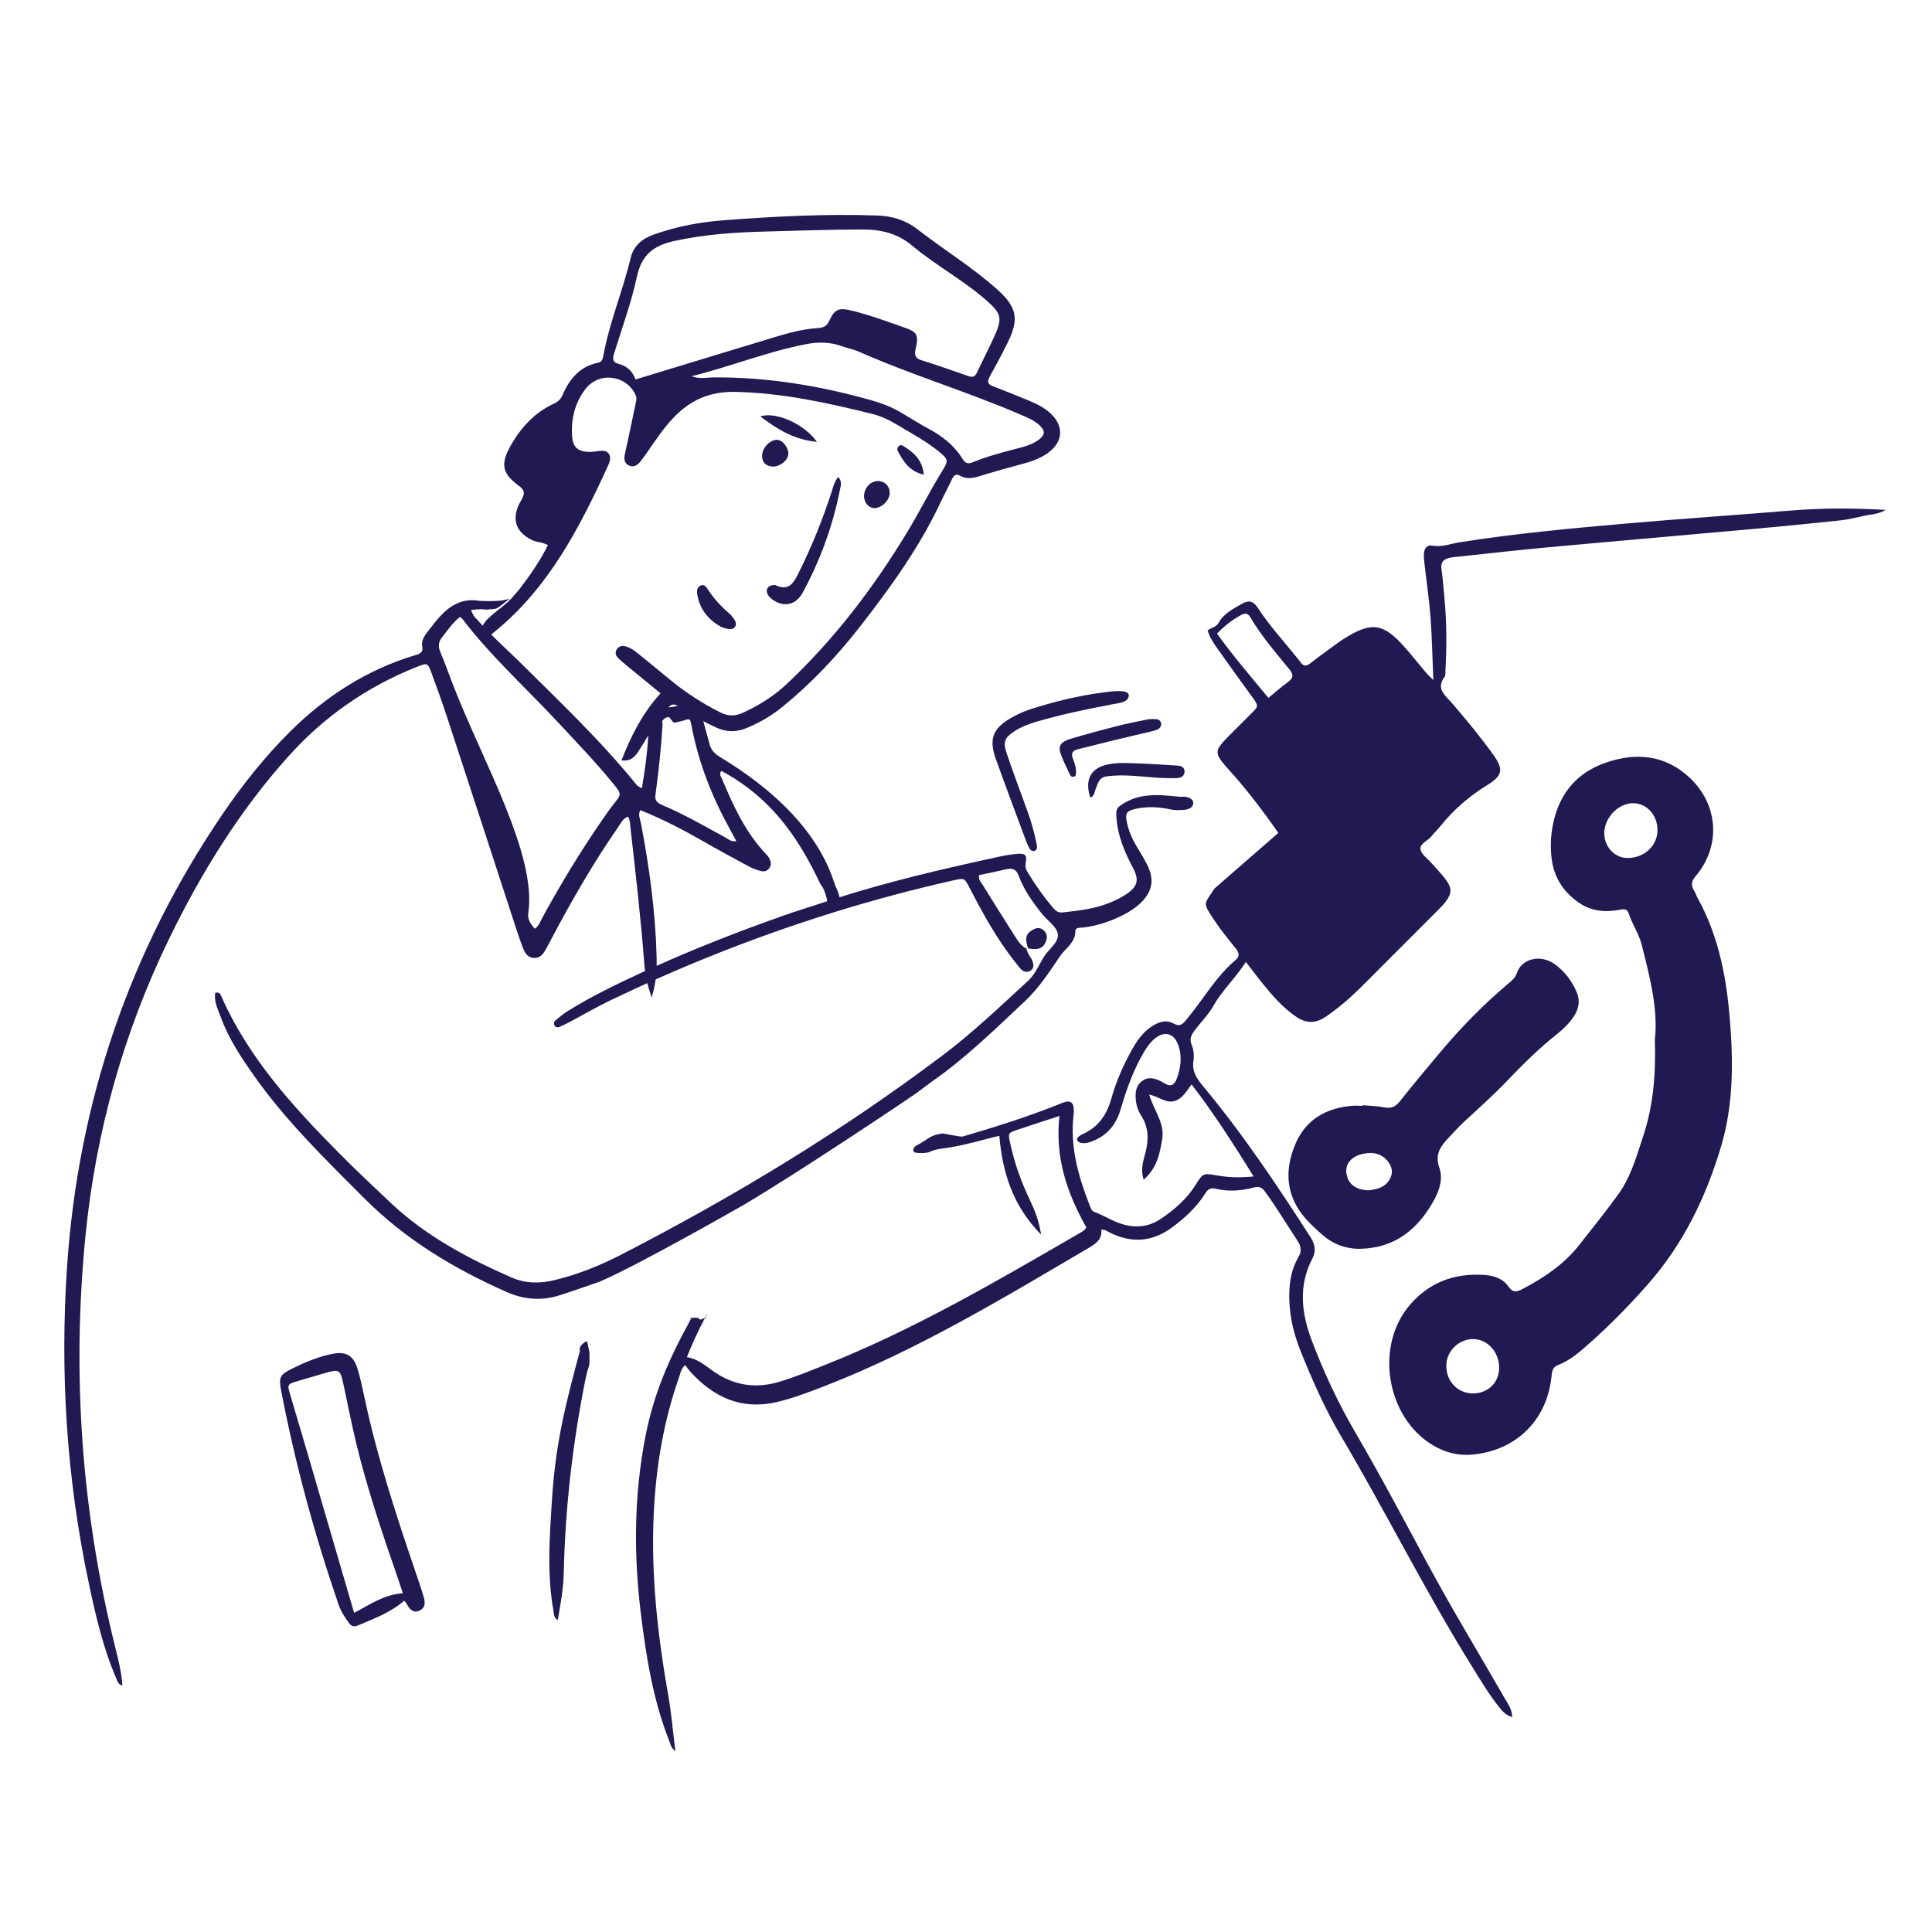 <svg xmlns="http://www.w3.org/2000/svg" viewBox="0 0 250 250" width="250" height="250" preserveAspectRatio="xMidYMid meet" style="width: 100%; height: 100%; transform: translate3d(0px, 0px, 0px); content-visibility: visible;"><defs><clipPath id="__lottie_element_258"><rect width="250" height="250" x="0" y="0"/></clipPath></defs><g clip-path="url(#__lottie_element_258)"><g transform="matrix(1,0,0,1,7.492,65.483)" opacity="1" style="display: block;"><g opacity="1" transform="matrix(1,0,0,1,118.38,80.68)"><path fill="rgb(32,25,82)" fill-opacity="1" d=" M-50.555,28.97 C-50.625,29.32 -50.62,27.88 -50.71,28.19 C-52.69,35.55 -53.98,40.45 -54.46,48.09 C-54.76,52.81 -55.1,57.54 -54.26,62.25 C-54.19,62.68 -54.22,63.16 -53.7,63.48 C-53.33,61.38 -52.96,59.37 -52.92,57.33 C-52.73,48.92 -51.77,40.59 -50.12,32.34 C-49.61,29.82 -49.56,31.375 -49.6,28.795 C-49.6,28.775 -49.895,27.49 -49.895,27.41 C-49.975,27.3 -51.497,28.212 -50.555,28.97z M-17.159,-29.67 C-17.359,-30.86 -17.708,-31.265 -17.889,-31.841 C-18.078,-32.443 -18.307,-33.068 -18.582,-33.708 C-18.811,-34.241 -19.071,-34.785 -19.368,-35.34 C-21.489,-39.31 -25.446,-43.808 -32.66,-48.18 C-33.402,-48.63 -33.85,-49.09 -34.06,-49.88 C-34.32,-50.87 -34.59,-51.85 -34.86,-52.83 C-35.46,-55.06 -35.76,-55.24 -38,-54.86 C-38.67,-54.74 -39.34,-54.48 -40.21,-54.75 C-40.46,-54.8 -41.41,-54.97 -41.63,-54.84 C-41.92,-54.67 -41.98,-54.28 -42,-53.94 C-42.04,-53.16 -41.98,-52.13 -41.98,-51.35 C-41.98,-51.27 -41.98,-51.19 -41.99,-51.11 C-41.99,-51.11 -41.98,-51.11 -41.98,-51.11 C-41.98,-51.03 -41.99,-50.94 -42,-50.86 C-42.12,-48.6 -42.42,-46.44 -42.82,-44.15 C-43.16,-44.36 -43.34,-44.42 -43.44,-44.54 C-48.19,-50.41 -53.68,-55.58 -59.02,-60.89 C-59.03,-60.89 -59.05,-60.9 -59.06,-60.91 C-59.12,-60.97 -59.2,-61.05 -59.27,-61.12 C-59.27,-61.12 -59.72,-61.56 -59.72,-61.56 C-60.89,-62.67 -62.76,-64.41 -64.21,-66.08 C-64.36,-66.19 -64.48,-66.34 -64.59,-66.53 C-64.6,-66.53 -64.6,-66.54 -64.6,-66.54 C-64.72,-66.74 -64.83,-66.97 -64.93,-67.22 C-64.17,-67.34 -63.55,-67.36 -62.86,-67.28 C-62.52,-67.33 -62.16,-67.34 -61.83,-67.38 C-61.41,-67.43 -60.55,-68.22 -59.92,-68.71 C-60.93,-68.31 -62.51,-68.37 -63.81,-68.41 C-66.41,-68.87 -68.12,-67.47 -69.61,-65.61 C-69.95,-65.19 -70.28,-64.76 -70.61,-64.33 C-71.01,-63.8 -71.37,-63.21 -71.24,-62.52 C-71.07,-61.66 -71.63,-61.54 -72.23,-61.36 C-78.44,-59.47 -83.73,-56.06 -88.32,-51.51 C-91.61,-48.24 -94.48,-44.63 -97.08,-40.81 C-109.09,-23.14 -115.73,-3.62 -117.19,17.66 C-118.13,31.5 -117.25,45.23 -114.36,58.8 C-113.48,62.96 -112.52,67.11 -110.82,71.04 C-110.67,71.39 -110.59,71.79 -110.03,71.95 C-110.16,70.17 -110.57,68.54 -110.98,66.92 C-115.32,49.41 -116.59,31.68 -114.81,13.73 C-113.47,0.24 -109.87,-12.63 -103.92,-24.83 C-99.8,-33.27 -94.9,-41.2 -88.61,-48.23 C-83.97,-53.42 -78.41,-57.29 -71.95,-59.86 C-70.55,-60.41 -70.53,-60.41 -70.03,-59.06 C-69.33,-57.15 -68.63,-55.23 -68,-53.3 C-64.99,-44.13 -62,-34.95 -59.01,-25.78 C-58.76,-25.04 -58.51,-24.31 -58.23,-23.58 C-57.97,-22.88 -57.62,-22.23 -56.76,-22.2 C-55.99,-22.17 -55.58,-22.71 -55.25,-23.31 C-54.99,-23.78 -54.75,-24.26 -54.49,-24.73 C-51.88,-29.66 -49.1,-34.49 -45.92,-39.08 C-45.57,-39.59 -45.31,-40.23 -44.61,-40.5 C-44.32,-40.01 -44.34,-39.52 -44.29,-39.05 C-43.62,-33.15 -42.94,-27.26 -42.49,-21.34 C-42.39,-19.97 -42.08,-18.65 -41.55,-17.08 C-40.94,-19.05 -40.86,-20.75 -40.91,-22.48 C-41.07,-28.25 -41.85,-33.94 -42.93,-39.61 C-43.04,-40.17 -43.34,-40.73 -43.02,-41.33 C-40.16,-40.19 -37.46,-38.78 -34.82,-37.27 C-32.89,-36.16 -30.94,-35.11 -28.99,-34.06 C-28.52,-33.8 -28,-33.62 -27.49,-33.47 C-27.07,-33.34 -26.63,-33.42 -26.35,-33.79 C-26.01,-34.22 -26.1,-34.7 -26.35,-35.14 C-26.47,-35.34 -26.64,-35.52 -26.8,-35.7 C-29.4,-38.46 -30.96,-41.83 -32.4,-45.27 C-32.55,-45.62 -32.88,-45.99 -32.53,-46.41 C-27.543,-43.76 -24.362,-40.031 -22.017,-36.125 C-21.622,-35.465 -21.25,-34.801 -20.897,-34.137 C-20.461,-33.314 -20.054,-32.492 -19.668,-31.676 C-19.599,-31.694 -18.999,-30.823 -18.787,-29.313 C-18.618,-28.083 -17.119,-28.88 -17.159,-29.67z M-46.5,-42.06 C-47.06,-41.36 -47.57,-40.61 -48.08,-39.87 C-50.83,-35.87 -53.34,-31.72 -55.67,-27.46 C-55.95,-26.95 -56.13,-26.36 -56.65,-25.98 C-57.22,-26.55 -57.63,-27.26 -57.52,-27.96 C-56.36,-35.58 -63.38,-47.53 -67.23,-57.49 C-67.79,-58.94 -68.31,-60.41 -68.91,-61.84 C-69.19,-62.53 -69.15,-63.09 -68.69,-63.67 C-67.96,-64.6 -67.29,-65.59 -66.4,-66.3 C-66.23,-66.23 -66.16,-66.22 -66.12,-66.18 C-62.46,-61.36 -57.97,-57.3 -53.85,-52.89 C-51.36,-50.22 -48.83,-47.59 -46.51,-44.75 C-45.41,-43.4 -45.43,-43.41 -46.5,-42.06z M-31.43,-38.88 C-31.16,-38.38 -30.89,-37.88 -30.59,-37.32 C-31.26,-37.21 -31.62,-37.57 -32.01,-37.79 C-34.69,-39.25 -37.33,-40.79 -40.14,-41.97 C-40.75,-42.23 -41.17,-42.53 -41.06,-43.28 C-40.64,-46.36 -40.31,-49.45 -40.13,-52.56 C-40.372,-52.788 -39.91,-53.34 -39.38,-53.37 C-39.15,-53.39 -38.848,-52.618 -38.608,-52.658 C-36.388,-53.008 -36.69,-53.74 -36.29,-51.75 C-35.37,-47.2 -33.68,-42.94 -31.43,-38.88z M105.77,-80.09 C98.78,-79.51 91.78,-79.05 84.8,-78.44 C77.51,-77.8 70.23,-77.14 63,-75.99 C61.83,-75.81 60.7,-75.32 59.46,-75.56 C58.81,-75.69 58.46,-75.21 58.39,-74.61 C58.35,-74.19 58.39,-73.77 58.44,-73.35 C58.7,-71.03 59.05,-68.71 59.23,-66.38 C59.43,-63.78 59.47,-61.17 59.6,-58.16 C59.12,-58.64 58.91,-58.82 58.73,-59.03 C57.8,-60.13 56.91,-61.26 55.96,-62.34 C53.12,-65.58 51.58,-65.78 47.91,-63.43 C47.76,-63.33 47.61,-63.24 47.46,-63.13 C46.21,-62.21 44.93,-61.31 43.71,-60.35 C43.16,-59.91 42.79,-59.93 42.4,-60.5 C42.23,-60.74 42.03,-60.96 41.84,-61.2 C40.15,-63.3 38.32,-65.29 36.85,-67.56 C36.32,-68.36 35.72,-68.54 34.88,-68.06 C33.73,-67.4 32.49,-66.79 31.84,-65.6 C31.5,-64.97 30.83,-64.95 30.39,-64.58 C30.68,-63.65 31.16,-62.95 31.64,-62.27 C33.13,-60.16 34.64,-58.07 36.15,-55.99 C37.01,-54.8 37.02,-54.81 36.04,-53.83 C35.19,-52.98 34.34,-52.13 33.49,-51.28 C31.11,-48.89 31.1,-48.83 33.32,-46.36 C35.56,-43.87 37.57,-41.2 39.55,-38.39 C37.58,-36.68 31.676,-31.526 31.24,-31.15 C31.24,-31.13 31.23,-31.1 31.23,-31.1 C29.92,-29.1 29.726,-29.396 31.21,-27.16 C32.069,-25.866 33.05,-24.65 34.03,-23.44 C34.5,-22.86 34.57,-22.41 33.98,-21.91 C31.43,-19.75 29.82,-16.82 27.71,-14.3 C27.21,-13.7 26.88,-13.23 25.98,-13.72 C24.91,-14.31 23.88,-13.85 22.96,-13.2 C21.96,-12.49 21.27,-11.51 20.67,-10.46 C19.52,-8.41 18.57,-6.28 17.94,-4.02 C17.36,-1.94 16.27,-0.32 14.25,0.58 C14.09,0.66 13.92,0.73 13.79,0.85 C13.62,1 13.38,1.17 13.56,1.44 C13.65,1.57 13.82,1.68 13.98,1.72 C14.53,1.84 15.04,1.69 15.55,1.48 C17.42,0.74 18.55,-0.66 19.11,-2.54 C19.79,-4.85 20.57,-7.11 21.71,-9.23 C22.19,-10.13 22.7,-11.02 23.48,-11.71 C24.75,-12.81 26.02,-12.51 26.59,-10.95 C27.12,-9.47 26.93,-7.99 26.39,-6.55 C26.11,-5.8 25.63,-5.48 24.86,-5.95 C24.71,-6.04 24.55,-6.13 24.39,-6.22 C23.55,-6.66 22.68,-6.89 21.86,-6.24 C21.08,-5.62 21.01,-4.71 21.11,-3.78 C21.18,-3.05 21.43,-2.37 21.82,-1.76 C22.76,-0.29 22.78,1.27 22.37,2.91 C22.1,4 21.66,5.08 22.12,6.48 C23.86,4.97 24.21,3.1 24.52,1.21 C24.85,-0.82 23.48,-2.4 22.83,-4.52 C24.16,-4.25 25.01,-3.35 26.14,-3.7 C27.2,-4.04 27.64,-4.98 28.32,-5.84 C31.23,-2.06 33.73,1.86 36.35,6.07 C34.58,6.25 33.07,6.2 31.55,5.93 C29.89,5.63 29.78,5.64 28.92,7.04 C27.76,8.92 26.16,10.33 24.35,11.55 C22.86,12.55 21.28,12.76 19.55,12.3 C18.2,11.93 17.04,11.15 15.75,10.67 C15.32,10.5 15.22,10.05 15.07,9.66 C13.63,5.94 12.57,2.15 13.05,-1.91 C13.09,-2.26 13.09,-2.63 13.03,-2.98 C12.95,-3.47 12.59,-3.7 12.11,-3.6 C11.71,-3.52 11.32,-3.34 10.93,-3.18 C6.92,-1.59 2.81,-0.3 -1.33,0.91 C-1.56,0.98 -3.79,0.48 -3.99,0.51 C-5.62,0.76 -5.67,1.22 -7.18,2.01 C-7.35,2.1 -7.52,2.2 -7.62,2.37 C-7.72,2.53 -7.73,2.77 -7.59,2.89 C-7.5,2.97 -7.38,2.99 -7.27,3.01 C-6.74,3.08 -6.2,3.06 -5.68,2.94 C-5.17,2.69 -4.64,2.54 -4.04,2.47 C-2.08,2.23 -0.16,1.74 1.75,1.23 C2.26,1.09 2.78,0.97 3.44,0.81 C3.85,5.56 5.17,9.86 8.85,13.6 C8.55,11.76 8.03,10.45 7.41,9.16 C6.27,6.77 5.38,4.3 4.83,1.7 C4.57,0.46 4.58,0.43 5.78,0.03 C7.52,-0.56 9.27,-1.12 11.22,-1.76 C10.62,3.63 12.22,8.27 14.7,12.66 C14.47,13.09 14.07,13.26 13.72,13.47 C3.03,19.66 -7.63,25.91 -19.15,30.47 C-21.11,31.25 -23.04,32.05 -25.06,32.65 C-27.99,33.52 -30.72,33.16 -33.3,31.46 C-34.44,30.71 -35.44,29.7 -36.99,29.45 C-36.268,27.621 -35.462,25.921 -34.608,24.282 C-33.949,23.017 -34.622,24.4 -34.685,24.633 C-35.402,26.633 -35.095,25.625 -34.645,24.515 C-34.615,24.135 -35.073,24.747 -35.373,24.537 C-35.473,24.467 -35.478,24.332 -35.598,24.352 C-36.068,24.412 -36.038,24.198 -36.308,24.488 C-36.288,24.498 -36.08,24.132 -36.06,24.152 C-36.45,24.692 -36.363,24.172 -36.713,24.652 C-38.059,26.513 -35.588,22.93 -36.675,24.905 C-39.302,29.68 -41.289,34.229 -42.35,39.69 C-43.82,47.23 -43.89,54.82 -42.97,62.43 C-42.28,68.09 -41.4,73.71 -39.29,79.06 C-39.11,79.51 -39.06,80.03 -38.48,80.43 C-38.79,77.97 -38.98,75.64 -39.38,73.35 C-40.77,65.47 -41.67,57.56 -41.27,49.55 C-40.98,43.66 -40.03,37.87 -38.08,32.28 C-37.86,31.67 -37.78,30.99 -37.21,30.47 C-36.99,30.76 -36.79,31.06 -36.56,31.32 C-33.52,34.66 -29.9,36.34 -25.3,35.25 C-23.25,34.77 -21.3,34.01 -19.34,33.26 C-7.2,28.57 3.88,21.85 15.05,15.29 C15.95,14.76 16.77,14.17 16.63,12.97 C17.14,12.91 17.42,13.18 17.73,13.33 C20.58,14.75 23.26,14.55 25.84,12.63 C27.44,11.44 28.89,10.11 29.98,8.43 C30.31,7.9 30.61,7.46 31.39,7.65 C33.05,8.06 34.73,7.93 36.37,7.5 C37.08,7.31 37.46,7.52 37.86,8.08 C39.34,10.12 40.63,12.28 42.02,14.38 C42.51,15.13 42.58,15.75 42.13,16.53 C41.11,18.3 40.89,20.25 40.97,22.26 C41.07,24.45 41.58,26.53 42.38,28.55 C43.92,32.4 45.59,36.18 47.7,39.75 C53.47,49.5 58.51,59.66 64.49,69.29 C65.63,71.12 66.72,72.99 68.07,74.68 C68.51,75.22 68.93,75.79 69.81,76.02 C69.77,75.01 69.27,74.34 68.86,73.63 C65.51,67.81 62.02,62.07 58.84,56.16 C55.78,50.46 52.74,44.74 49.48,39.15 C47.27,35.36 45.42,31.39 43.87,27.3 C42.53,23.77 42.11,20.2 43.96,16.67 C44.45,15.72 44.3,14.86 43.73,13.97 C39.39,7.21 34.93,0.53 29.77,-5.65 C28.97,-6.62 28.36,-7.52 28.56,-8.85 C28.66,-9.56 28.6,-10.31 28.32,-10.98 C28.02,-11.7 28.26,-12.21 28.68,-12.78 C29.5,-13.89 30.5,-14.85 31.18,-16.07 C32.3,-18.05 34.01,-19.6 35.34,-21.69 C36.06,-20.76 36.66,-19.96 37.28,-19.18 C38.64,-17.5 40.02,-15.84 41.83,-14.61 C43.14,-13.72 44.34,-13.7 45.65,-14.58 C47.3,-15.7 48.8,-16.99 50.2,-18.38 C53.51,-21.68 56.81,-25 60.12,-28.31 C60.5,-28.69 60.89,-29.07 61.21,-29.5 C61.99,-30.54 62.03,-31.22 61.26,-32.28 C60.69,-33.06 60.01,-33.74 59.38,-34.46 C58.87,-35.05 58.06,-35.59 57.94,-36.24 C57.81,-36.99 58.87,-37.35 59.35,-37.94 C59.72,-38.41 60.17,-38.82 60.54,-39.29 C62.25,-41.42 64.27,-43.16 66.6,-44.59 C68.58,-45.81 68.71,-46.62 67.35,-48.51 C65.67,-50.85 63.83,-53.07 61.95,-55.25 C61.11,-56.21 59.9,-57.07 61.06,-58.58 C61.19,-58.74 61.15,-59.05 61.16,-59.28 C61.34,-62.4 61.34,-65.52 61.05,-68.63 C60.92,-69.94 60.84,-71.26 60.65,-72.57 C60.54,-73.41 60.93,-73.8 61.66,-73.97 C62.07,-74.07 62.49,-74.1 62.9,-74.14 C66.78,-74.55 70.65,-75 74.53,-75.35 C83.55,-76.18 92.57,-76.95 101.58,-77.77 C105.16,-78.09 108.74,-78.45 112.32,-78.83 C113.33,-78.94 114.32,-79.19 115.31,-79.41 C116.22,-79.62 117.19,-79.61 118.13,-80.18 C113.92,-80.43 109.85,-80.43 105.77,-80.09z M40.77,-57.89 C39.94,-57.3 39.19,-56.61 38.26,-55.85 C35.97,-58.64 33.67,-61.3 31.61,-64.17 C32.64,-65.26 33.61,-65.95 34.66,-66.55 C35.23,-66.87 35.59,-66.86 35.96,-66.23 C37.36,-63.84 39.18,-61.75 40.92,-59.62 C41.52,-58.9 41.55,-58.45 40.77,-57.89z"/></g><g opacity="1" transform="matrix(1,0,0,1,193.587,77.397)"><path fill="rgb(32,25,82)" fill-opacity="1" d=" M22.83,-10.115 C22.42,-15.915 21.44,-21.525 18.59,-26.685 C18.42,-26.995 18.31,-27.345 18.12,-27.655 C17.7,-28.355 17.78,-28.845 18.36,-29.535 C21.66,-33.455 21.27,-38.815 17.51,-42.295 C14.34,-45.215 10.65,-45.525 6.77,-44.215 C2.7,-42.835 0.45,-39.835 -0.23,-35.635 C-0.43,-34.395 -0.45,-33.125 -0.31,-31.875 C-0.03,-29.395 1.19,-27.485 3.22,-26.075 C4.8,-24.985 6.56,-24.805 8.39,-25.135 C8.96,-25.245 9.46,-25.385 9.68,-24.665 C10.12,-23.295 10.98,-22.095 11.34,-20.695 C12.4,-16.505 13.5,-12.325 13.06,-8.375 C13.2,-3.835 12.85,0.215 11.55,4.135 C10.69,6.745 9.95,9.435 8.3,11.695 C6.69,13.925 4.96,16.075 3.25,18.245 C1.28,20.745 -1.3,22.465 -4.08,23.925 C-4.79,24.305 -5.34,24.415 -5.9,23.585 C-6.63,22.535 -7.82,22.175 -9.05,22.095 C-12.87,21.845 -16.14,23.045 -18.66,25.995 C-23.21,31.315 -21.69,40.495 -15.7,44.115 C-14.11,45.065 -12.39,45.525 -10.54,45.345 C-4.83,44.805 -0.84,40.835 -0.3,35.105 C-0.24,34.455 -0.12,34.005 0.56,33.745 C2.21,33.095 3.51,31.915 4.8,30.755 C7.4,28.435 9.82,25.955 12.12,23.345 C16.74,18.115 19.69,12.005 21.65,5.385 C23.15,0.315 23.21,-4.865 22.83,-10.115z M-10.28,37.425 C-12.33,37.525 -13.93,35.965 -13.93,33.855 C-13.94,32.015 -12.39,30.445 -10.53,30.395 C-8.69,30.345 -7.12,31.995 -7.09,34.025 C-7.05,35.905 -8.39,37.325 -10.28,37.425z M9.52,-31.855 C7.87,-31.855 6.54,-33.265 6.51,-35.025 C6.49,-37.015 8.29,-38.925 10.22,-38.945 C11.98,-38.965 13.38,-37.445 13.4,-35.495 C13.42,-33.465 11.71,-31.855 9.52,-31.855z"/></g><g opacity="1" transform="matrix(1,0,0,1,38.1,127.23)"><path fill="rgb(32,25,82)" fill-opacity="1" d=" M9.19,13.77 C8.92,12.91 8.64,12.06 8.35,11.21 C5.78,3.67 3.28,-3.89 1.61,-11.69 C1.32,-13.04 1.05,-14.39 0.64,-15.7 C0.12,-17.33 -0.87,-17.86 -2.55,-17.53 C-4.38,-17.17 -6.1,-16.45 -7.76,-15.63 C-9.36,-14.84 -9.55,-14.52 -9.22,-12.81 C-7.42,-3.39 -4.9,5.85 -1.78,14.92 C-1.49,15.77 -1,16.53 -0.47,17.26 C-0.15,17.7 0.14,17.86 0.72,17.62 C2.81,16.74 4.94,15.95 6.71,14.42 C6.83,14.57 6.97,14.69 7.05,14.85 C7.41,15.57 7.93,16.09 8.75,15.67 C9.55,15.26 9.41,14.49 9.19,13.77z M0.23,15.99 C-1.79,9.07 -3.76,2.3 -5.74,-4.46 C-6.5,-7.05 -7.27,-9.63 -8.03,-12.21 C-8.44,-13.58 -8.44,-13.59 -7.02,-14.02 C-5.93,-14.35 -4.84,-14.67 -3.75,-14.98 C-1.59,-15.6 -1.57,-15.57 -1.09,-13.3 C-0.56,-10.78 -0.05,-8.26 0.55,-5.76 C1.97,0.06 3.89,5.73 5.85,11.39 C6.06,12.01 6.26,12.63 6.54,13.45 C4.08,13.62 2.26,14.94 0.23,15.99z"/></g></g><g transform="matrix(1,0,0,1,165.922,123.243)" opacity="1" style="display: block;"><g opacity="1" transform="matrix(1,0,0,1,19.415,19.32)"><path fill="rgb(32,25,82)" fill-opacity="1" d=" M18.715,-14.1 C18.085,-15.62 17.105,-16.92 15.755,-17.86 C14.005,-19.07 11.555,-18.55 10.935,-16.63 C10.735,-16.02 10.275,-15.65 9.815,-15.27 C6.595,-12.56 3.675,-9.56 0.975,-6.34 C-0.765,-4.27 -2.495,-2.2 -4.165,-0.09 C-4.715,0.6 -5.245,0.91 -6.135,0.74 C-7.075,0.56 -8.035,0.54 -8.995,0.45 C-8.995,0.45 -8.995,0.53 -8.995,0.53 C-9.475,0.53 -9.955,0.49 -10.435,0.53 C-13.795,0.84 -16.385,2.32 -17.735,5.52 C-19.165,8.95 -18.925,12.21 -16.415,15.1 C-15.745,15.86 -14.985,16.55 -14.225,17.22 C-12.805,18.46 -11.125,19.07 -9.265,19.03 C-4.785,18.91 -1.825,16.47 0.245,12.7 C0.965,11.38 1.395,9.89 0.915,8.54 C0.275,6.74 1.135,5.7 2.175,4.59 C2.795,3.94 3.395,3.27 4.055,2.65 C5.975,0.86 7.965,-0.88 9.775,-2.8 C11.805,-4.93 13.905,-6.98 16.205,-8.81 C17.005,-9.45 17.735,-10.16 18.305,-11.02 C18.935,-11.98 19.165,-13.02 18.715,-14.1z M-5.525,10.07 C-6.175,11.18 -7.315,11.33 -8.205,11.47 C-9.985,11.43 -10.995,10.56 -11.125,9.13 C-11.235,7.98 -10.405,7.04 -8.955,6.74 C-7.705,6.47 -6.565,6.68 -5.735,7.73 C-5.175,8.43 -5.045,9.25 -5.525,10.07z"/></g></g><g transform="matrix(0.996,-0.084,0.084,0.996,24.848,99.084)" opacity="1" style="display: block;"><g opacity="1" transform="matrix(1,0,0,1,64.6,43.513)"><path fill="rgb(32,25,82)" fill-opacity="1" d=" M41.06,-10.865 C41.06,-10.865 41.06,-10.845 41.06,-10.845 C41.08,-10.835 41.11,-10.815 41.13,-10.805 C41.13,-10.805 41.06,-10.865 41.06,-10.865z M62.99,-28.735 C62.73,-28.715 62.46,-28.765 62.17,-28.815 C60.81,-29.075 59.46,-29.325 58.07,-29.255 C56.84,-29.205 55.7,-28.865 54.66,-28.235 C54.18,-27.935 54.11,-27.595 54.09,-26.945 C54.02,-24.525 54.71,-22.355 55.64,-20.185 C56.41,-18.405 56.07,-17.595 54.34,-16.675 C53.76,-16.375 53.14,-16.135 52.52,-15.925 C50.44,-15.225 48.28,-15.175 46.12,-15.115 C45.45,-15.095 45.17,-15.475 44.85,-15.925 C43.81,-17.395 42.9,-18.945 42.1,-20.555 C41.89,-20.965 41.73,-21.345 41.89,-21.895 C42.17,-22.935 41.94,-23.165 40.86,-23.165 C40.08,-23.165 39.3,-23.095 38.53,-22.995 C31.1,-22.035 23.69,-20.955 16.38,-19.245 C16.38,-19.245 12.2,-18.265 12.2,-18.265 C12.2,-18.265 12.16,-18.255 12.16,-18.255 C12.16,-18.255 11.69,-18.145 11.69,-18.145 C11.69,-18.145 11.21,-18.035 11.21,-18.035 C7.079,-16.984 2.978,-15.833 -1.083,-14.556 C-3.707,-13.731 -6.313,-12.853 -8.9,-11.915 C-12.28,-10.685 -15.64,-9.395 -18.84,-7.755 C-19.42,-7.455 -19.97,-7.075 -20.5,-6.695 C-20.7,-6.555 -20.77,-6.275 -20.66,-6.045 C-20.55,-5.795 -20.29,-5.745 -20.06,-5.815 C-19.6,-5.965 -19.16,-6.135 -18.72,-6.325 C-16.85,-7.125 -15.01,-8.005 -13.1,-8.725 C-8.605,-10.434 -4.07,-11.991 0.505,-13.391 C10.921,-16.578 21.547,-18.951 32.4,-20.445 C33.83,-20.635 33.82,-20.635 34.37,-19.325 C35.83,-15.775 37.4,-12.285 39.55,-9.075 C39.75,-8.775 39.94,-8.465 40.17,-8.195 C40.48,-7.855 40.87,-7.735 41.31,-7.945 C41.76,-8.165 41.82,-8.575 41.73,-9.015 C41.6,-9.655 41.09,-10.165 41.06,-10.845 C40.38,-11.245 40.03,-11.925 39.69,-12.585 C38.49,-14.865 37.31,-17.155 36.14,-19.455 C35.93,-19.865 35.57,-20.245 35.75,-20.845 C36.92,-20.985 38.11,-21.115 39.29,-21.295 C40.12,-21.415 40.61,-21.205 40.85,-20.305 C41.37,-18.435 42.35,-16.785 43.42,-15.185 C44.05,-14.235 45.2,-13.355 45.26,-12.395 C45.33,-11.295 43.92,-10.545 43.21,-9.595 C42.47,-8.585 41.89,-7.415 40.88,-6.645 C37.04,-3.675 33.26,-0.615 29.14,1.975 C15.25,10.725 0.61,17.975 -14.55,24.225 C-17.37,25.395 -20.3,26.295 -23.33,26.775 C-25.29,27.085 -27.17,26.945 -28.93,25.995 C-34.38,23.035 -39.56,19.705 -43.74,15.025 C-45.86,12.655 -47.99,10.295 -50.02,7.855 C-55.42,1.385 -60.5,-5.275 -63.3,-13.365 C-63.41,-13.685 -63.52,-14.095 -64.08,-13.945 C-64.35,-12.865 -63.92,-11.835 -63.64,-10.815 C-62.89,-8.015 -61.51,-5.485 -60.06,-2.995 C-56.42,3.265 -51.7,8.685 -47.06,14.195 C-42.22,19.945 -36.29,24.205 -29.77,27.785 C-27.68,28.925 -25.52,29.325 -23.18,28.855 C-22.2,28.655 -17.84,27.535 -17.65,27.485 C-12.66,25.865 1.73,19.165 1.74,19.165 C9.31,15.525 24.94,6.835 25.3,6.595 C26.26,5.975 29.23,4.185 29.32,4.125 C33.16,1.665 36.69,-1.235 40.26,-4.055 C42.2,-5.595 43.73,-7.535 45.26,-9.455 C46.05,-10.455 47.41,-11.025 47.55,-12.555 C47.6,-13.085 48.22,-12.935 48.6,-12.945 C50.42,-13.005 52.16,-13.435 53.84,-14.105 C54.68,-14.435 55.47,-14.855 56.19,-15.415 C57.91,-16.765 58.35,-18.315 57.54,-20.345 C57.18,-21.235 56.73,-22.085 56.32,-22.955 C55.85,-23.935 55.51,-24.955 55.38,-26.035 C55.24,-27.245 55.45,-27.515 56.68,-27.685 C58.24,-27.895 59.77,-27.665 61.24,-27.205 C61.9,-27.055 61.9,-27.055 62.86,-27.025 C63.29,-27.015 63.92,-27.135 64.1,-27.585 C64.35,-28.205 63.77,-28.615 62.99,-28.735z"/></g><g opacity="1" transform="matrix(1,0,0,1,112.479,10.224)"><path fill="rgb(32,25,82)" fill-opacity="1" d=" M9.106,-8.988 C8.92,-8.183 7.624,-8.21 6.849,-8.13 C3.569,-7.79 0.297,-7.388 -2.938,-6.74 C-3.999,-6.527 -5.041,-6.247 -6,-5.733 C-7.34,-5.014 -7.63,-4.472 -7.255,-2.962 C-6.618,-0.404 -5.908,2.136 -5.216,4.68 C-4.822,6.129 -4.534,7.597 -4.375,9.09 C-4.337,9.447 -4.321,9.884 -4.795,9.939 C-5.1,9.974 -5.31,9.686 -5.415,9.38 C-5.494,9.154 -5.599,8.934 -5.663,8.704 C-6.69,5.009 -7.742,1.321 -8.724,-2.385 C-9.409,-4.973 -8.765,-6.322 -6.347,-7.458 C-5.485,-7.863 -4.568,-8.197 -3.641,-8.407 C-0.539,-9.109 2.599,-9.614 5.782,-9.755 C6.905,-9.805 9.409,-9.974 9.106,-8.988z"/></g><g opacity="1" transform="matrix(1,0,0,1,118.719,7.702)"><path fill="rgb(32,25,82)" fill-opacity="1" d=" M6.77,-2.509 C6.649,-1.9 6.091,-1.802 5.564,-1.719 C3.85,-1.449 2.131,-1.215 0.417,-0.95 C-1.12,-0.712 -2.65,-0.429 -4.189,-0.209 C-4.956,-0.098 -5.239,0.237 -5.001,1.001 C-4.805,1.63 -4.661,2.277 -4.78,2.943 C-4.808,3.105 -4.862,3.292 -5.103,3.307 C-5.303,3.319 -5.467,3.26 -5.531,3.082 C-5.893,2.07 -6.331,1.074 -6.567,0.032 C-6.77,-0.867 -6.313,-1.355 -5.095,-1.612 C-3.106,-2.032 -1.103,-2.393 0.902,-2.73 C2.258,-2.958 3.626,-3.12 4.993,-3.273 C5.4,-3.319 5.826,-3.264 6.234,-3.199 C6.554,-3.148 6.747,-2.914 6.77,-2.509z"/></g><g opacity="1" transform="matrix(1,0,0,1,121.491,11.763)"><path fill="rgb(32,25,82)" fill-opacity="1" d=" M-5.957,2.135 C-6.517,-0.252 -5.59,-1.677 -3.354,-1.965 C-2.034,-2.135 -0.73,-1.914 0.572,-1.767 C2.231,-1.579 3.881,-1.306 5.536,-1.072 C6.044,-1 6.518,-0.839 6.484,-0.227 C6.45,0.375 5.922,0.572 5.45,0.548 C4.441,0.499 3.431,0.373 2.433,0.211 C0.784,-0.058 -0.856,-0.393 -2.533,-0.447 C-4.369,-0.506 -4.504,-0.416 -5.24,1.214 C-5.38,1.525 -5.395,1.928 -5.957,2.135z"/></g><g opacity="1" transform="matrix(1,0,0,1,107.014,31.529)"><path fill="rgb(32,25,82)" fill-opacity="1" d=" M-1.195,1.121 C-1.195,1.121 -1.128,1.182 -1.128,1.182 C-1.489,-0.168 -1.314,-0.746 -0.407,-1.189 C0.115,-1.445 0.632,-1.489 1.059,-1.027 C1.466,-0.587 1.489,-0.078 1.215,0.453 C0.777,1.303 0.118,1.488 -1.195,1.121z"/></g></g><g transform="matrix(0.996,0.092,-0.092,0.996,67.19,23.255)" opacity="1" style="display: block;"><g opacity="1" transform="matrix(1,0,0,1,36.76,36.925)"><path fill="rgb(32,25,82)" fill-opacity="1" d=" M34.24,-13.305 C33.34,-13.935 32.33,-14.295 31.29,-14.605 C29.8,-15.055 28.31,-15.515 26.81,-15.925 C26.04,-16.125 25.86,-16.445 26.2,-17.195 C26.88,-18.725 27.53,-20.275 28.13,-21.845 C29.33,-24.995 28.81,-26.475 26.11,-28.485 C22.63,-31.065 18.74,-32.965 15.1,-35.295 C13.47,-36.335 11.72,-36.675 9.79,-36.575 C3.14,-36.195 -3.44,-35.235 -10,-34.125 C-13.03,-33.605 -15.96,-32.765 -18.75,-31.475 C-20.2,-30.805 -21.24,-29.815 -21.48,-28.155 C-22.1,-23.825 -23.45,-19.625 -23.83,-15.255 C-23.87,-14.805 -23.95,-14.425 -24.44,-14.285 C-26.74,-13.585 -27.91,-11.865 -28.62,-9.705 C-28.78,-9.185 -29.08,-8.805 -29.61,-8.505 C-32.03,-7.105 -33.65,-4.965 -34.75,-2.445 C-35.83,0.015 -35.42,1.175 -33.08,2.565 C-32.51,2.905 -32.32,3.285 -32.51,3.885 C-32.63,4.275 -32.85,4.645 -32.98,5.045 C-33.64,7.095 -32.91,8.525 -30.88,9.325 C-30.22,9.595 -29.49,9.465 -28.72,9.805 C-29.55,11.965 -30.64,13.855 -31.81,15.735 C-32,16.035 -32.2,16.315 -32.4,16.565 C-32.41,16.575 -32.42,16.585 -32.42,16.595 C-33.01,17.585 -34.37,18.715 -35.16,19.545 C-35.27,19.665 -35.38,19.785 -35.46,19.885 C-35.46,19.885 -35.74,20.145 -35.87,20.415 C-36.51,21.415 -36.29,21.555 -35.25,22.075 C-35.09,22.205 -34.65,21.685 -34.32,21.365 C-28.07,15.125 -24.86,7.205 -22,-0.905 C-21.88,-1.245 -21.76,-1.595 -21.74,-1.945 C-21.7,-2.645 -22.16,-3.075 -22.87,-2.995 C-23.4,-2.935 -23.92,-2.735 -24.45,-2.695 C-25.94,-2.585 -26.65,-3.055 -26.89,-4.465 C-27.26,-6.655 -26.95,-8.805 -25.77,-10.705 C-24.23,-13.195 -20.63,-13.075 -19.19,-10.545 C-19,-10.205 -19.06,-9.845 -19.1,-9.495 C-19.29,-7.835 -19.49,-6.165 -19.68,-4.495 C-19.75,-3.905 -19.85,-3.315 -19.9,-2.715 C-19.95,-2.135 -19.81,-1.605 -19.2,-1.405 C-18.59,-1.205 -18.16,-1.555 -17.83,-2.015 C-17.53,-2.465 -17.26,-2.935 -17,-3.405 C-16.11,-4.965 -15.26,-6.555 -14.15,-7.985 C-12.19,-10.515 -9.77,-11.925 -6.4,-12.165 C-0.35,-12.595 5.57,-11.855 11.5,-10.955 C12.7,-10.775 13.82,-10.345 14.9,-9.825 C16.84,-8.885 18.85,-8.055 20.63,-6.835 C21.85,-6.005 21.87,-5.805 21.22,-4.485 C19.88,-1.795 18.79,1.005 17.49,3.695 C13.79,11.335 9.33,18.495 3.68,24.875 C2.2,26.545 0.45,27.885 -1.49,29.015 C-2.5,29.605 -3.4,29.755 -4.52,29.305 C-6.88,28.375 -9.1,27.225 -11.2,25.815 C-12.74,24.775 -14.27,23.725 -15.82,22.695 C-16.37,22.325 -16.95,21.995 -17.62,21.905 C-18.07,21.845 -18.45,22.045 -18.64,22.475 C-18.8,22.835 -18.69,23.195 -18.4,23.455 C-18.04,23.765 -17.64,24.035 -17.25,24.305 C-15.71,25.355 -14.18,26.385 -12.45,27.555 C-14.56,30.385 -15.75,33.405 -16.68,36.665 C-15.67,36.675 -15.189,36.285 -14.69,35.465 C-14.69,35.465 -13.886,33.862 -13.886,33.862 C-13.886,33.862 -12.92,31.825 -12.92,31.825 C-12.92,31.825 -12.91,31.815 -12.91,31.815 C-12.35,30.945 -11.82,30.235 -11.38,29.465 C-10.95,28.705 -10.49,28.705 -9.78,29.125 C-8.24,30.045 -6.56,30.685 -4.86,31.305 C-3.45,31.805 -2.19,31.665 -0.89,30.975 C0.71,30.125 2.17,29.085 3.45,27.815 C6.85,24.485 9.77,20.745 12.34,16.765 C15.84,11.315 19.14,5.745 21.36,-0.385 C21.72,-1.405 22.16,-2.395 22.51,-3.405 C22.7,-3.925 22.92,-4.325 23.53,-4.045 C24.65,-3.545 25.62,-4.035 26.62,-4.445 C28.17,-5.075 29.74,-5.675 31.32,-6.255 C32.45,-6.675 33.55,-7.145 34.48,-7.915 C36.51,-9.605 36.41,-11.785 34.24,-13.305z M-19.41,-12.575 C-19.9,-13.645 -20.7,-14.215 -21.77,-14.385 C-22.6,-14.515 -22.62,-14.995 -22.47,-15.685 C-21.75,-19.085 -20.85,-22.465 -20.44,-25.895 C-20.09,-28.735 -18.64,-30.045 -16.09,-30.865 C-12.24,-32.095 -8.29,-32.725 -4.3,-33.195 C-0.2,-33.675 3.9,-34.215 8.02,-34.595 C10.44,-34.825 12.6,-34.525 14.66,-33.095 C17.96,-30.815 21.7,-29.255 24.96,-26.865 C26.85,-25.465 27.15,-24.875 26.39,-22.645 C25.81,-20.935 25.13,-19.275 24.52,-17.585 C24.33,-17.045 24.08,-16.805 23.46,-16.965 C21.37,-17.495 19.28,-18.005 17.17,-18.465 C16.29,-18.655 16.22,-19.125 16.32,-19.895 C16.55,-21.735 16.32,-22.045 14.5,-22.495 C12.23,-23.065 9.97,-23.665 7.66,-24.015 C6,-24.275 5.41,-24.035 4.89,-22.525 C4.61,-21.675 4.16,-21.475 3.37,-21.345 C1.47,-21.045 -0.33,-20.365 -2.1,-19.635 C-7.82,-17.315 -13.52,-14.975 -19.41,-12.575z M33.3,-9.655 C32.72,-9.115 32.02,-8.755 31.29,-8.485 C29.16,-7.695 27,-6.965 24.98,-5.905 C24.34,-5.565 24.01,-5.785 23.64,-6.275 C22.41,-7.895 20.76,-8.945 18.91,-9.725 C17.59,-10.285 16.31,-10.955 15.01,-11.555 C13.86,-12.085 12.65,-12.435 11.41,-12.665 C4.55,-13.955 -2.36,-14.465 -9.33,-13.775 C-10.27,-13.685 -11.2,-13.345 -12.21,-13.665 C-7.34,-15.355 -2.76,-17.735 2.18,-19.165 C3.7,-19.605 5.24,-19.725 6.79,-19.315 C7.55,-19.125 8.34,-19.055 9.07,-18.805 C16.11,-16.435 23.41,-14.975 30.47,-12.675 C31.43,-12.365 32.43,-12.095 33.24,-11.435 C34,-10.825 34.01,-10.325 33.3,-9.655z"/></g><g opacity="1" transform="matrix(1,0,0,1,40.883,43.236)"><path fill="rgb(32,25,82)" fill-opacity="1" d=" M3.76,-8.743 C4.325,-8.148 4.174,-7.653 4.129,-7.209 C3.641,-2.417 2.431,2.196 0.53,6.615 C-0.199,8.31 -1.794,8.743 -3.316,7.803 C-3.515,7.679 -3.71,7.524 -3.857,7.342 C-4.325,6.766 -4.116,6.145 -3.415,5.98 C-3.3,5.953 -3.163,5.911 -3.062,5.947 C-1.199,6.624 -0.705,5.365 -0.178,4.001 C1.183,0.481 2.26,-3.119 3.084,-6.799 C3.222,-7.418 3.284,-8.073 3.76,-8.743z"/></g><g opacity="1" transform="matrix(1,0,0,1,49.82,36.295)"><path fill="rgb(32,25,82)" fill-opacity="1" d=" M-0.308,1.785 C-1.057,1.749 -1.654,1.03 -1.647,0.174 C-1.637,-0.924 -0.751,-1.828 0.247,-1.756 C1.052,-1.698 1.654,-1.023 1.635,-0.199 C1.612,0.779 0.585,1.828 -0.308,1.785z"/></g><g opacity="1" transform="matrix(1,0,0,1,36.258,32.202)"><path fill="rgb(32,25,82)" fill-opacity="1" d=" M1.674,-0.092 C1.717,0.735 0.757,1.673 -0.197,1.734 C-1.09,1.791 -1.677,1.255 -1.695,0.362 C-1.717,-0.645 -0.799,-1.735 0.096,-1.767 C0.766,-1.791 1.633,-0.871 1.674,-0.092z"/></g><g opacity="1" transform="matrix(1,0,0,1,23.86,68.75)"><path fill="rgb(32,25,82)" fill-opacity="1" d=" M-0.01,-0.01 C-0.01,-0.01 0.02,0.01 0.02,0.01 C0.01,0.01 -0.01,0 -0.02,0 C-0.02,0 -0.01,-0.01 -0.01,-0.01z"/></g></g><g transform="matrix(0.996,0.092,-0.092,0.996,115.898,57.254)" opacity="1" style="display: block;"><g opacity="1" transform="matrix(1,0,0,1,2.13,2.033)"><path fill="rgb(32,25,82)" fill-opacity="1" d=" M1.881,1.783 C-0.102,1.515 -0.969,0.238 -1.812,-1.053 C-1.881,-1.16 -1.818,-1.411 -1.735,-1.544 C-1.585,-1.783 -1.304,-1.778 -1.092,-1.669 C0.256,-0.973 1.505,-0.178 1.881,1.783z"/></g></g><g transform="matrix(0.873,0.488,-0.488,0.873,99.221,51.875)" opacity="1" style="display: block;"><g opacity="1" transform="matrix(1,0,0,1,4.25,1.447)"><path fill="rgb(32,25,82)" fill-opacity="1" d=" M-4.001,0.712 C-2.541,-0.865 1.49,-1.197 4.001,0.016 C1.31,1.196 -1.232,1.106 -4.001,0.712z"/></g></g><g transform="matrix(0.942,0.336,-0.336,0.942,90.247,74.961)" opacity="1" style="display: block;"><g opacity="1" transform="matrix(1,0,0,1,3.515,2.517)"><path fill="rgb(32,25,82)" fill-opacity="1" d=" M1.501,2.267 C-0.265,1.978 -1.846,1.153 -2.833,-0.591 C-3.07,-1.01 -3.265,-1.52 -2.841,-1.907 C-2.447,-2.267 -2.045,-1.926 -1.729,-1.684 C-0.631,-0.843 0.581,-0.222 1.866,0.27 C1.977,0.313 2.086,0.364 2.187,0.426 C2.646,0.711 3.265,1.045 3.141,1.594 C2.99,2.259 2.248,2.227 1.501,2.267z"/></g></g></g></svg>